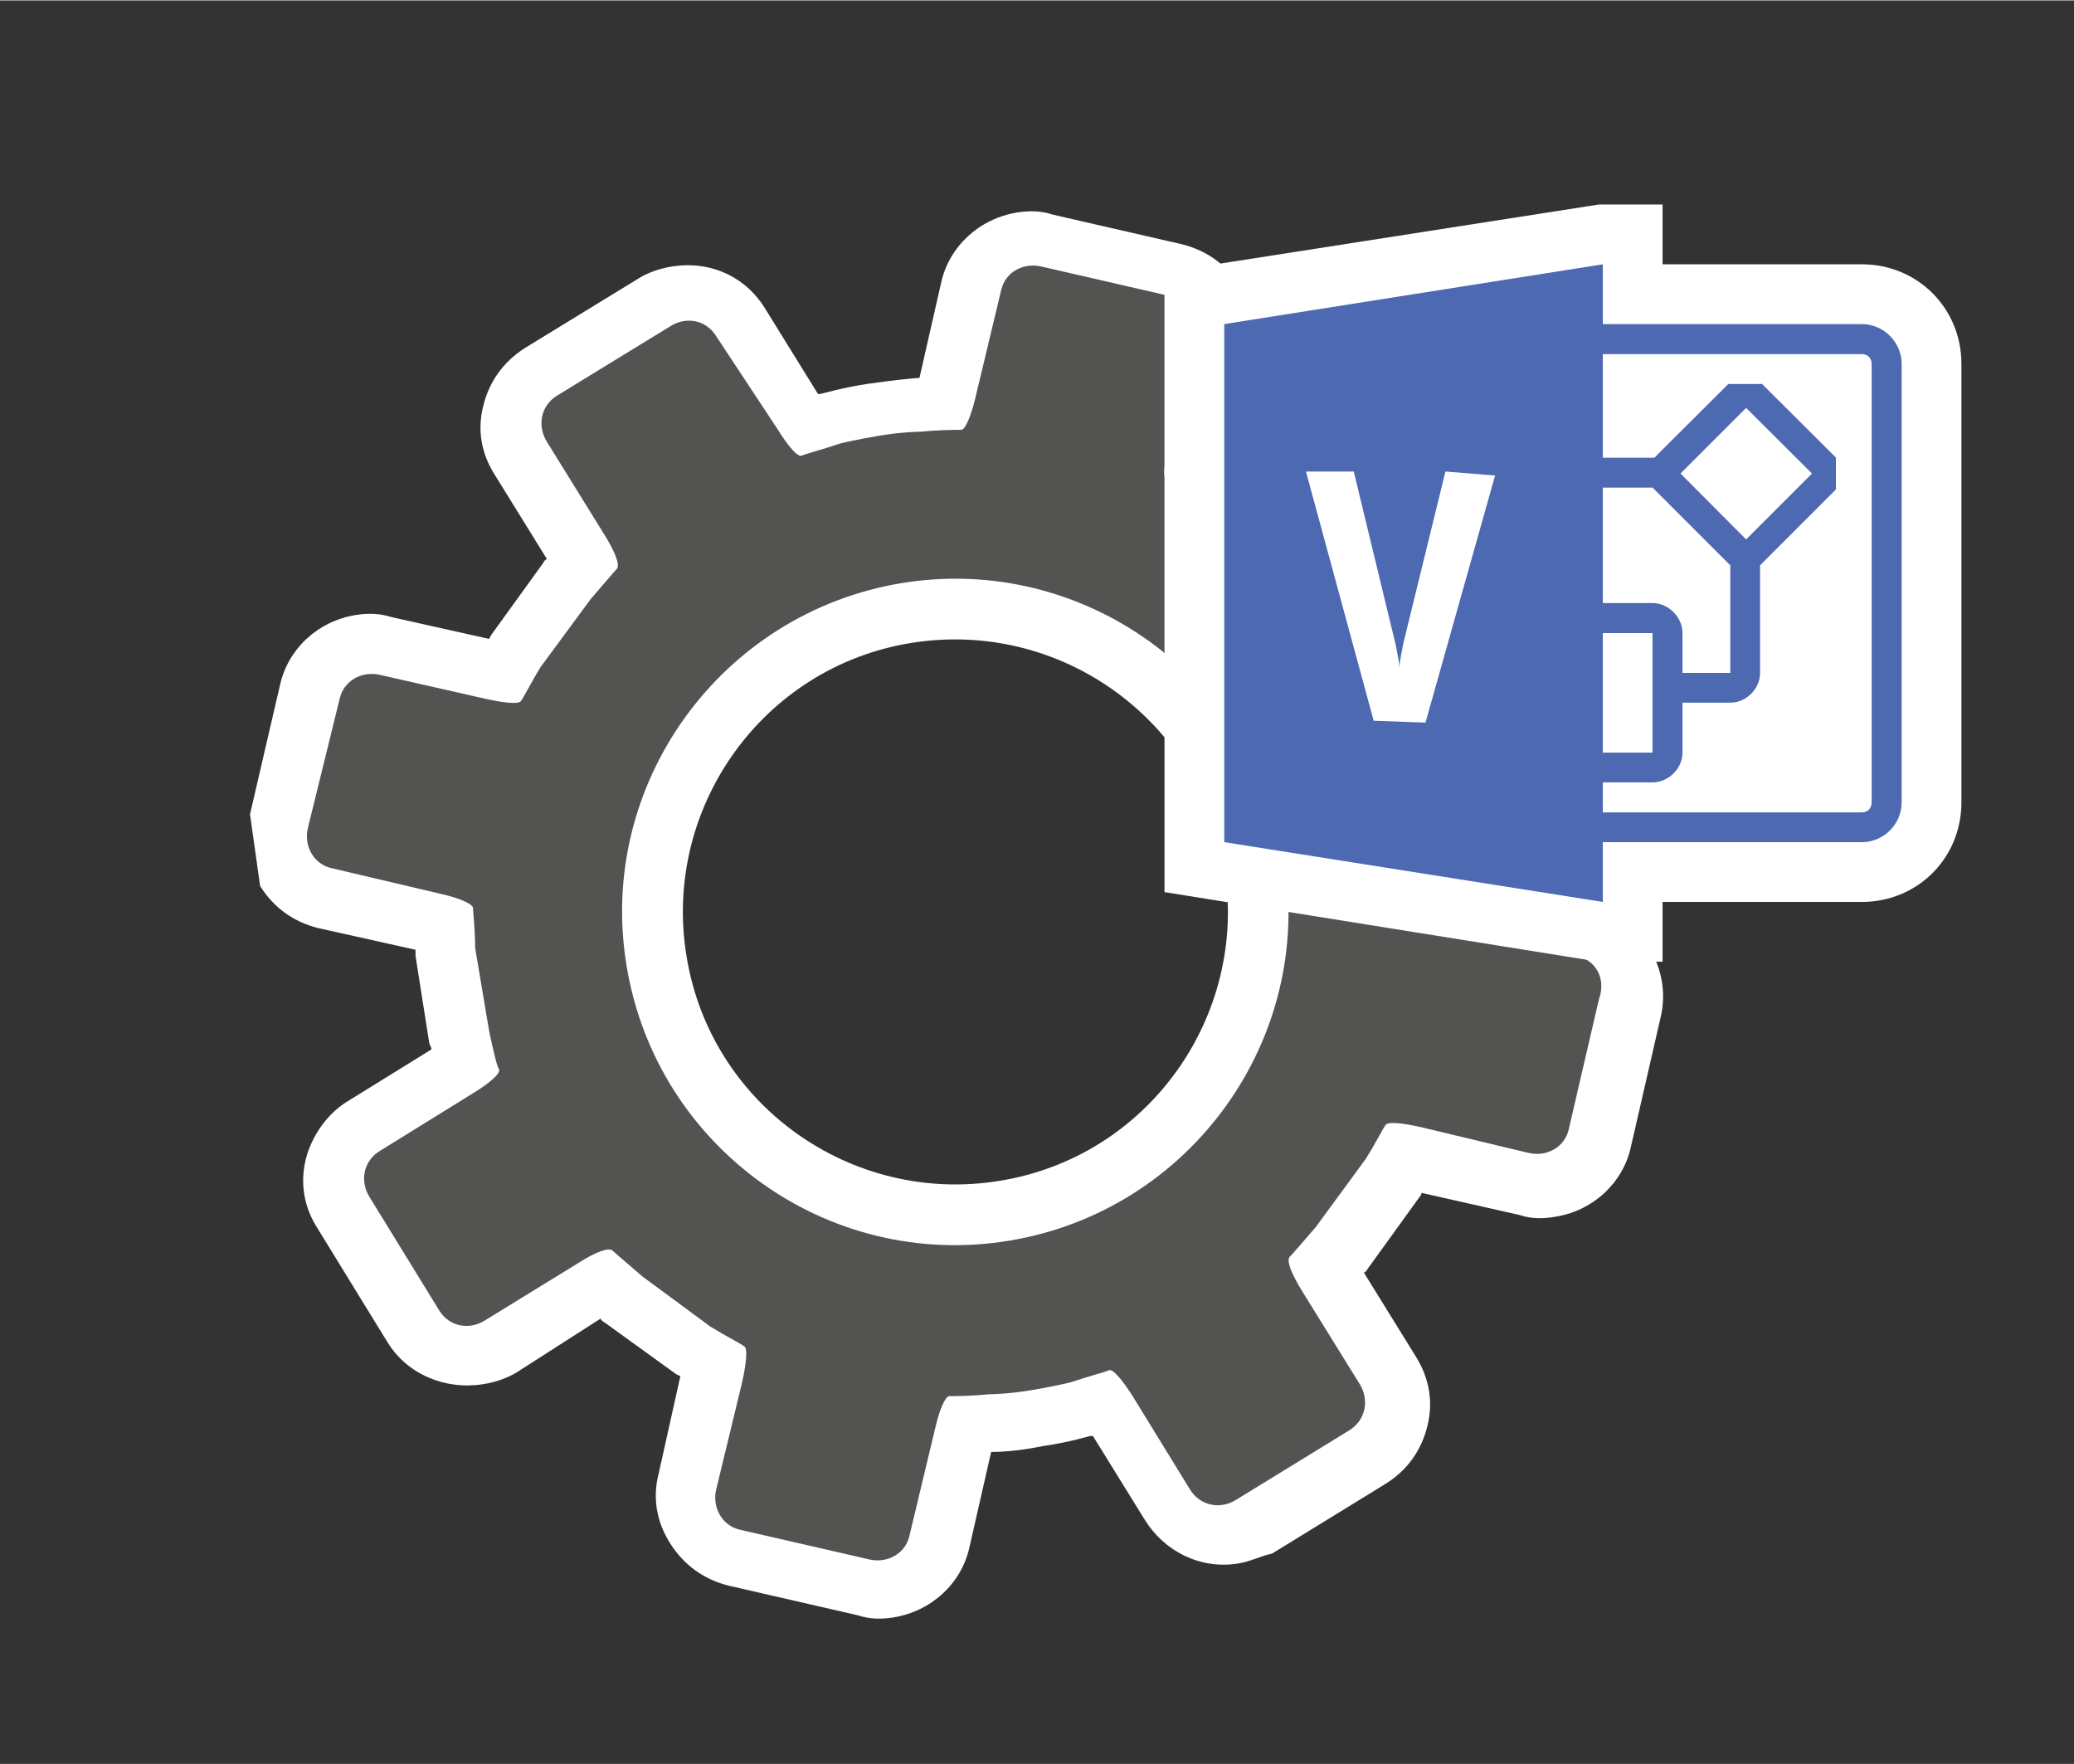 <?xml version="1.0" encoding="UTF-8" standalone="no"?>
<!DOCTYPE svg PUBLIC "-//W3C//DTD SVG 1.1//EN" "http://www.w3.org/Graphics/SVG/1.1/DTD/svg11.dtd">
<!-- Generated by Microsoft Visio, SVG Export Visio Services.svg Page-1 -->
<svg xmlns="http://www.w3.org/2000/svg" xmlns:xlink="http://www.w3.org/1999/xlink" xmlns:ev="http://www.w3.org/2001/xml-events"
		xmlns:v="http://schemas.microsoft.com/visio/2003/SVGExtensions/" width="1.084in" height="0.922in"
		viewBox="0 0 78.075 66.375" xml:space="preserve" color-interpolation-filters="sRGB" class="st4">
	<rect x="0" y="0" width="78.075" height="66.375" fill="#333333" stroke="none"/>
	<v:documentProperties v:langID="4108" v:metric="true" v:viewMarkup="false"/>

	<style type="text/css">
	<![CDATA[
		.st1 {fill:#ffffff;stroke:none;stroke-linecap:butt;stroke-width:0.75}
		.st2 {fill:#535352;stroke:none;stroke-linecap:butt;stroke-width:0.75}
		.st3 {fill:#4c69b1;stroke:none;stroke-linecap:butt;stroke-width:0.75}
		.st4 {fill:none;fill-rule:evenodd;font-size:12px;overflow:visible;stroke-linecap:square;stroke-miterlimit:3}
	]]>
	</style>

	<g v:mID="0" v:index="1" v:groupContext="foregroundPage">
		<title>Page-1</title>
		<v:pageProperties v:drawingScale="0.0393701" v:pageScale="0.0393701" v:drawingUnits="24" v:shadowOffsetX="8.50394"
				v:shadowOffsetY="-8.50394"/>
		<v:layer v:name="symbols" v:index="0"/>
		<g id="group330-1" transform="translate(9.412,-5.438)" v:mID="330" v:groupContext="group" v:layerMember="0">
			<title>Visio Services</title>
			<g id="shape331-2" v:mID="331" v:groupContext="shape" v:layerMember="0">
				<title>Sheet.331</title>
				<path d="M50.48 39.52 L46.8 38.7 C46.8 38.62 46.8 38.47 46.8 38.47 L46.28 35.17 C46.28 35.17 46.2 35.02 46.2 34.95
							 L49.35 33 C50.18 32.47 50.7 31.72 50.93 30.82 C51.15 29.92 51 29.03 50.48 28.2 L47.85 23.92 C47.1 22.65
							 45.75 22.05 44.32 22.27 C43.88 22.35 43.43 22.5 43.05 22.72 L39.9 24.67 C39.9 24.6 39.75 24.52 39.75
							 24.52 L37.05 22.57 C37.05 22.57 36.98 22.5 36.9 22.5 L37.73 18.82 C37.95 17.93 37.8 17.02 37.28 16.2
							 C36.75 15.37 36 14.85 35.1 14.62 L30.22 13.5 C29.78 13.35 29.33 13.35 28.88 13.42 C27.45 13.65 26.32
							 14.7 26.02 16.05 L25.2 19.65 C25.13 19.65 25.13 19.65 25.13 19.65 C25.05 19.65 24.3 19.72 23.25 19.87
							 C22.2 20.03 21.53 20.25 21.45 20.25 C21.38 20.25 21.38 20.25 21.38 20.25 L19.43 17.1 C18.68 15.83 17.33
							 15.23 15.9 15.45 C15.45 15.52 15 15.67 14.63 15.9 L10.35 18.52 C9.52 19.05 9 19.8 8.78 20.7 C8.55 21.6
							 8.7 22.5 9.23 23.32 L11.18 26.47 C11.1 26.47 11.03 26.62 11.03 26.62 L9.08 29.32 L9 29.47 L5.33 28.65
							 C4.87 28.5 4.43 28.5 3.98 28.57 C2.55 28.8 1.43 29.85 1.13 31.2 L0 36.07 L0.38 38.77 C0.9 39.6 1.65
							 40.12 2.55 40.35 L6.23 41.17 C6.23 41.25 6.23 41.4 6.23 41.4 L6.75 44.7 C6.75 44.7 6.83 44.85 6.83 44.92
							 L3.68 46.87 C2.93 47.32 2.33 48.15 2.1 49.05 C1.88 49.95 2.02 50.85 2.55 51.67 L5.18 55.95 C5.92 57.15
							 7.35 57.75 8.78 57.52 C9.23 57.45 9.67 57.3 10.05 57.07 L13.2 55.05 C13.2 55.12 13.35 55.2 13.35 55.2
							 L16.05 57.15 L16.2 57.22 L15.38 60.9 C15.15 61.8 15.3 62.7 15.82 63.52 C16.35 64.35 17.1 64.87 18 65.1
							 L22.88 66.22 C23.33 66.37 23.77 66.37 24.22 66.3 C25.65 66.07 26.78 65.02 27.08 63.67 L27.9 60.07 L27.97
							 60.07 C28.05 60.07 28.8 60.07 29.85 59.85 C30.9 59.7 31.58 59.47 31.65 59.47 C31.73 59.47 31.73 59.47
							 31.73 59.47 L33.68 62.62 C34.42 63.82 35.78 64.5 37.2 64.27 C37.65 64.2 38.1 63.97 38.47 63.9 L42.75
							 61.27 C43.58 60.75 44.1 60 44.32 59.1 C44.55 58.2 44.4 57.3 43.88 56.47 L41.93 53.32 C42 53.32 42.08
							 53.17 42.08 53.17 L44.03 50.47 C44.03 50.47 44.1 50.4 44.1 50.32 L47.78 51.15 C48.23 51.3 48.67 51.3
							 49.13 51.22 C50.55 51 51.68 49.95 51.98 48.6 L53.1 43.72 C53.55 41.85 52.35 39.97 50.48 39.52 ZM28.2
							 49.87 C22.65 50.77 17.33 47.02 16.43 41.4 C15.52 35.85 19.28 30.52 24.9 29.62 C30.53 28.72 35.78 32.55
							 36.68 38.1 C37.58 43.65 33.83 48.97 28.2 49.87 Z" class="st1"/>
			</g>
			<g id="shape332-4" v:mID="332" v:groupContext="shape" v:layerMember="0" transform="translate(2.025,-2.1)">
				<title>Sheet.332</title>
				<path d="M47.92 43.5 L43.87 42.52 C43.2 42.37 42.67 42.15 42.67 42 C42.67 41.85 42.6 41.17 42.6 40.5 L42.07 37.42
							 C41.92 36.75 41.77 36.07 41.7 36 C41.62 35.85 42.07 35.47 42.67 35.1 L46.2 32.92 C46.8 32.55 46.95 31.8
							 46.57 31.2 L43.95 26.92 C43.57 26.32 42.82 26.17 42.22 26.55 L38.7 28.72 C38.1 29.1 37.57 29.32 37.42
							 29.17 C37.35 29.1 36.82 28.65 36.3 28.2 L33.75 26.32 C33.15 25.95 32.55 25.65 32.47 25.57 C32.32 25.5
							 32.4 24.9 32.55 24.22 L33.52 20.17 C33.68 19.5 33.3 18.82 32.62 18.67 L27.75 17.55 C27.07 17.4 26.4
							 17.77 26.25 18.45 L25.28 22.5 C25.12 23.17 24.9 23.7 24.75 23.7 C24.6 23.7 23.92 23.7 23.25 23.77 C23.25
							 23.77 22.57 23.77 21.67 23.92 C20.77 24.07 20.17 24.22 20.17 24.22 C19.5 24.45 18.9 24.6 18.75 24.67
							 C18.6 24.75 18.22 24.3 17.85 23.7 L15.52 20.17 C15.15 19.57 14.4 19.42 13.8 19.8 L9.52 22.42 C8.92 22.8
							 8.78 23.55 9.15 24.15 L11.33 27.67 C11.7 28.27 11.93 28.8 11.77 28.95 C11.7 29.02 11.25 29.55 10.8 30.07
							 L8.92 32.62 C8.55 33.22 8.25 33.82 8.18 33.9 C8.1 34.05 7.5 33.97 6.82 33.82 L2.85 32.92 C2.17 32.77
							 1.5 33.15 1.35 33.82 L0.15 38.7 C0 39.37 0.37 40.05 1.05 40.2 L5.17 41.17 C5.85 41.32 6.37 41.55 6.37
							 41.7 C6.37 41.85 6.45 42.52 6.45 43.2 L6.98 46.35 C7.12 47.02 7.28 47.7 7.35 47.77 C7.42 47.92 6.98
							 48.3 6.37 48.67 L2.85 50.85 C2.25 51.22 2.1 51.97 2.47 52.57 L5.1 56.85 C5.47 57.45 6.22 57.6 6.82 57.22
							 L10.35 55.05 C10.95 54.67 11.47 54.45 11.63 54.6 C11.7 54.67 12.23 55.12 12.75 55.57 L15.3 57.45 C15.9
							 57.82 16.5 58.12 16.58 58.2 C16.72 58.27 16.65 58.87 16.5 59.55 L15.52 63.6 C15.37 64.27 15.75 64.95
							 16.42 65.1 L21.3 66.22 C21.97 66.37 22.65 66 22.8 65.32 L23.77 61.27 C23.92 60.6 24.15 60.07 24.3 60.07
							 C24.45 60.07 25.12 60.07 25.8 60 C25.8 60 26.47 60 27.37 59.85 C28.27 59.7 28.87 59.55 28.87 59.55 C29.55
							 59.32 30.15 59.17 30.3 59.1 C30.45 59.02 30.82 59.47 31.2 60.07 L33.37 63.6 C33.75 64.2 34.5 64.35 35.1
							 63.97 L39.37 61.35 C39.97 60.97 40.12 60.22 39.75 59.62 L37.57 56.1 C37.2 55.5 36.97 54.97 37.12 54.82
							 C37.2 54.75 37.65 54.22 38.1 53.7 L39.97 51.15 C40.35 50.55 40.65 49.95 40.72 49.87 C40.8 49.72 41.4
							 49.8 42.07 49.95 L46.12 50.92 C46.8 51.07 47.47 50.7 47.62 50.02 L48.75 45.15 C49.05 44.32 48.6 43.65
							 47.92 43.5 ZM26.55 54.22 C19.72 55.35 13.27 50.7 12.15 43.87 C11.02 37.05 15.68 30.6 22.5 29.47 C29.33
							 28.35 35.77 33 36.9 39.82 C38.03 46.65 33.37 53.1 26.55 54.22 Z" class="st2"/>
			</g>
			<g id="group333-6" transform="translate(34.425,-24.75)" v:mID="333" v:groupContext="group" v:layerMember="0">
				<title>Sheet.333</title>
				<g id="shape334-7" v:mID="334" v:groupContext="shape" v:layerMember="0">
					<title>Sheet.334</title>
					<path d="M26.25 40.12 L18.75 40.12 L18.75 37.87 L16.35 37.87 L0 40.42 L0 63.75 L16.35 66.37 L18.75 66.37 L18.75
								 64.12 L26.25 64.12 C28.35 64.12 30 62.47 30 60.37 L30 43.87 C30 41.77 28.35 40.12 26.25 40.12 Z"
							class="st1"/>
				</g>
				<g id="group335-9" transform="translate(10.5,-4.5)" v:mID="335" v:groupContext="group" v:layerMember="0">
					<title>Sheet.335</title>
					<g id="shape336-10" v:mID="336" v:groupContext="shape" v:layerMember="0" transform="translate(0.75,0)">
						<title>Sheet.336</title>
						<path d="M15 48 C15.22 48 15.37 48.15 15.37 48.37 L15.37 64.87 C15.37 65.1 15.22 65.25 15 65.25 L1.5 65.25
									 C1.27 65.25 1.12 65.1 1.12 64.87 L1.12 48.37 C1.12 48.15 1.27 48 1.5 48 L15 48 ZM15 46.87 L1.5
									 46.87 C0.67 46.87 0 47.55 0 48.37 L0 64.87 C0 65.7 0.67 66.37 1.5 66.37 L15 66.37 C15.82 66.37
									 16.5 65.7 16.5 64.87 L16.5 48.37 C16.5 47.55 15.82 46.87 15 46.87 Z" class="st3"/>
					</g>
					<g id="shape337-12" v:mID="337" v:groupContext="shape" v:layerMember="0" transform="translate(7.875,-10.425)">
						<title>Sheet.337</title>
						<path d="M4.05 66.37 L4.27 66.15 L6.75 63.67 L6.9 63.52 L6.9 62.32 L6.75 62.17 L4.27 59.7 L4.12 59.55 L2.85
									 59.55 L2.7 59.7 L0.22 62.17 L0 62.4 L0 63.45 L0.22 63.67 L2.7 66.15 L2.92 66.37 L4.05 66.37
									 ZM3.52 65.4 L1.05 62.92 L3.52 60.45 L6 62.92 L3.52 65.4 Z" class="st3"/>
					</g>
					<g id="shape338-14" v:mID="338" v:groupContext="shape" v:layerMember="0" transform="translate(0,-2.25)">
						<title>Sheet.338</title>
						<path d="M7.87 60.75 L7.87 65.25 L1.12 65.25 L1.12 60.75 L7.87 60.75 ZM7.87 59.62 L1.12 59.62 C0.52 59.62
									 0 60.15 0 60.75 L0 65.25 C0 65.85 0.52 66.37 1.12 66.37 L7.87 66.37 C8.47 66.37 9 65.85 9 65.25
									 L9 60.75 C9 60.15 8.47 59.62 7.87 59.62 Z" class="st3"/>
					</g>
					<g id="shape339-16" v:mID="339" v:groupContext="shape" v:layerMember="0" transform="translate(8.25,-5.25)">
						<title>Sheet.339</title>
						<path d="M2.55 60.52 L2.55 65.25 L0 65.25 L0 66.37 L2.55 66.37 C3.15 66.37 3.67 65.85 3.67 65.25 L3.67 60.52
									 L2.55 60.52 Z" class="st3"/>
					</g>
					<g id="shape340-18" v:mID="340" v:groupContext="shape" v:layerMember="0" transform="translate(3.75,-13.35)">
						<title>Sheet.340</title>
						<rect x="0" y="65.25" width="4.5" height="1.125" class="st3"/>
					</g>
				</g>
				<g id="shape341-20" v:mID="341" v:groupContext="shape" v:layerMember="0" transform="translate(2.25,-2.25)">
					<title>Sheet.341</title>
					<path d="M14.25 42.37 L0 44.62 L0 64.12 L14.25 66.37 L14.25 42.37 Z" class="st3"/>
				</g>
				<g id="shape342-22" v:mID="342" v:groupContext="shape" v:layerMember="0" transform="translate(5.325,-9)">
					<title>Sheet.342</title>
					<path d="M7.12 57.07 L4.5 66.37 L2.55 66.3 L0 56.92 L1.8 56.92 L3.38 63.45 C3.45 63.82 3.52 64.12 3.52 64.35
								 C3.52 64.05 3.6 63.75 3.67 63.37 L5.25 56.92 L7.12 57.07 Z" class="st1"/>
				</g>
			</g>
		</g>
	</g>
</svg>

